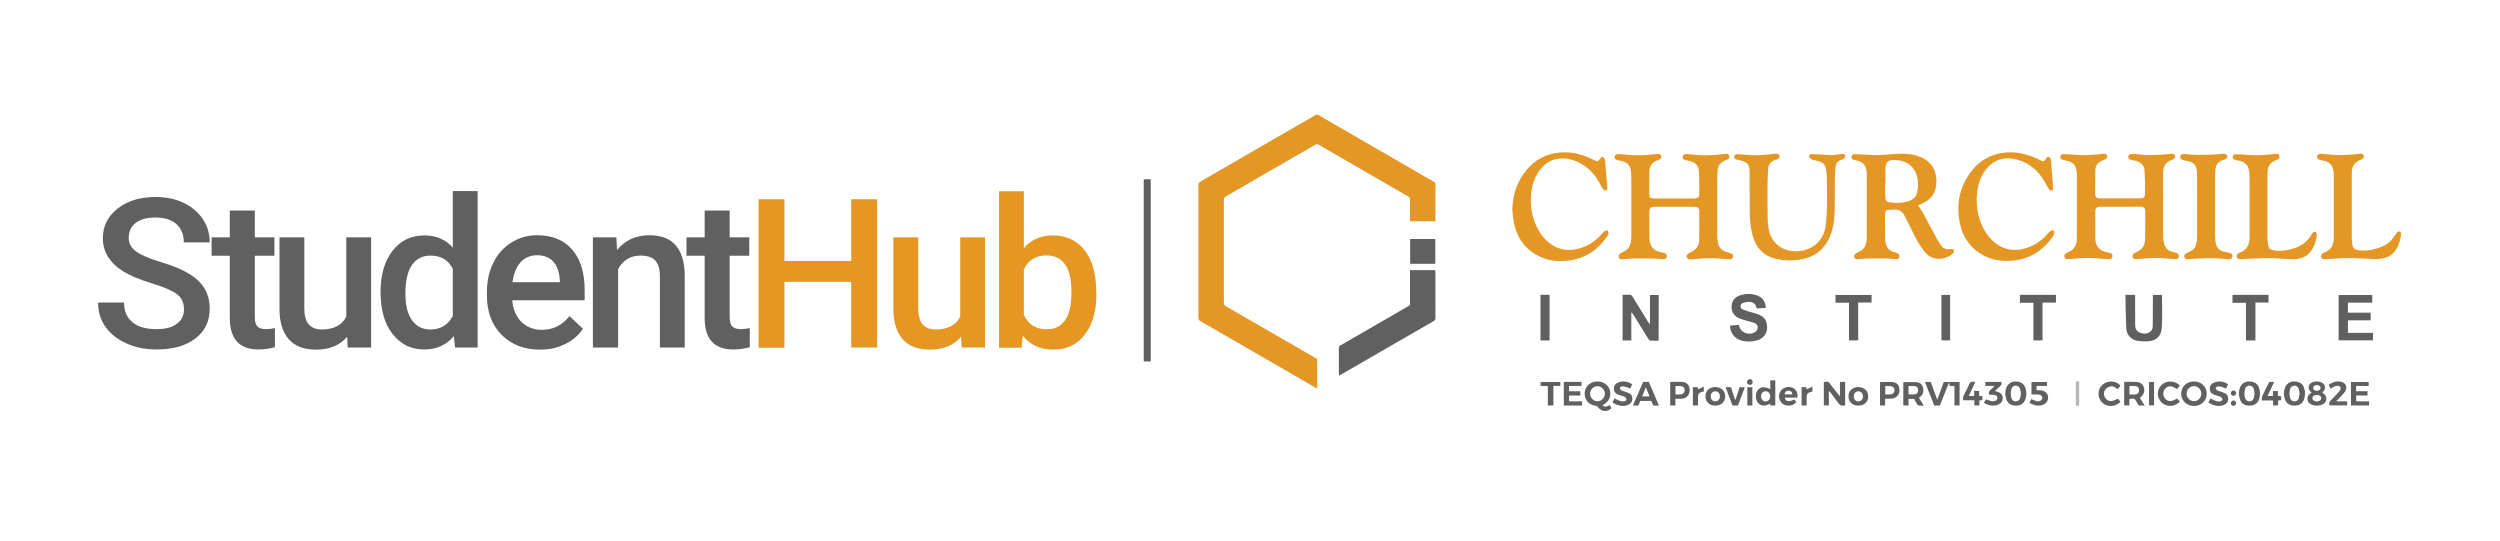 <svg width="1427" height="309" viewBox="0 0 1427 309" fill="none" xmlns="http://www.w3.org/2000/svg">
<path d="M105.018 176.552C105.018 172.781 103.72 170.003 101.025 167.919C98.429 165.934 93.637 163.85 86.749 161.766C79.86 159.682 74.469 157.4 70.376 154.919C62.589 150.057 58.696 143.706 58.696 135.966C58.696 129.118 61.491 123.561 67.082 119.096C72.672 114.63 79.96 112.447 88.845 112.447C94.735 112.447 100.027 113.539 104.719 115.722C109.311 117.905 113.005 120.981 115.7 124.951C118.396 128.92 119.694 133.386 119.694 138.347H104.918C104.918 133.882 103.521 130.508 100.725 127.928C97.93 125.447 93.937 124.157 88.745 124.157C83.953 124.157 80.16 125.149 77.464 127.233C74.769 129.317 73.471 132.195 73.471 135.866C73.471 138.943 74.868 141.523 77.764 143.607C80.659 145.69 85.451 147.675 92.04 149.66C98.629 151.644 104.02 153.828 108.013 156.308C112.006 158.789 115.002 161.667 116.898 164.942C118.795 168.216 119.694 171.987 119.694 176.354C119.694 183.399 116.998 189.055 111.507 193.223C106.016 197.391 98.729 199.475 89.344 199.475C83.155 199.475 77.464 198.383 72.373 196.101C67.181 193.819 63.188 190.742 60.293 186.674C57.398 182.705 56 178.041 56 172.682H70.775C70.775 177.445 72.373 181.216 75.567 183.895C78.762 186.575 83.354 187.865 89.344 187.865C94.536 187.865 98.329 186.872 100.925 184.788C103.72 182.804 105.018 180.025 105.018 176.552Z" fill="#606060"/>
<path d="M145.451 120.187V135.469H156.632V145.988H145.451V181.117C145.451 183.498 145.95 185.285 146.848 186.277C147.847 187.368 149.544 187.865 151.94 187.865C153.537 187.865 155.234 187.666 156.932 187.269V198.185C153.737 199.078 150.542 199.475 147.547 199.475C136.665 199.475 131.175 193.521 131.175 181.514V145.988H120.792V135.469H131.175V120.187H145.451Z" fill="#606060"/>
<path d="M198.163 192.231C193.97 197.093 188.08 199.574 180.392 199.574C173.504 199.574 168.313 197.59 164.818 193.62C161.324 189.651 159.527 183.895 159.527 176.254V135.469H173.704V176.056C173.704 184.094 176.998 188.063 183.687 188.063C190.575 188.063 195.268 185.582 197.664 180.72V135.469H211.84V198.383H198.462L198.163 192.231Z" fill="#606060"/>
<path d="M217.231 166.529C217.231 156.805 219.527 149.064 224.02 143.21C228.512 137.355 234.602 134.378 242.189 134.378C248.878 134.378 254.369 136.66 258.462 141.324V109.073H272.638V198.383H259.76L259.061 191.834C254.768 196.994 249.178 199.475 241.99 199.475C234.602 199.475 228.612 196.498 224.02 190.544C219.427 184.788 217.231 176.651 217.231 166.529ZM231.407 167.72C231.407 174.071 232.605 179.132 235.101 182.705C237.597 186.277 241.091 188.063 245.683 188.063C251.474 188.063 255.767 185.483 258.462 180.323V153.431C255.866 148.37 251.673 145.889 245.783 145.889C241.191 145.889 237.597 147.675 235.101 151.347C232.605 154.919 231.407 160.377 231.407 167.72Z" fill="#606060"/>
<path d="M308.279 199.574C299.294 199.574 292.006 196.796 286.315 191.139C280.725 185.483 277.929 177.941 277.929 168.613V166.827C277.929 160.575 279.127 154.919 281.623 149.958C284.019 144.996 287.513 141.126 291.906 138.446C296.299 135.668 301.191 134.279 306.681 134.279C315.267 134.279 321.956 137.057 326.648 142.515C331.34 147.973 333.736 155.713 333.736 165.736V171.392H292.405C292.805 176.552 294.602 180.72 297.597 183.697C300.691 186.674 304.485 188.262 309.177 188.262C315.666 188.262 320.958 185.682 325.051 180.422L332.738 187.666C330.242 191.437 326.848 194.315 322.555 196.399C318.262 198.582 313.57 199.574 308.279 199.574ZM306.582 145.69C302.688 145.69 299.493 147.08 297.097 149.759C294.701 152.438 293.204 156.209 292.505 161.072H319.56V159.98C319.26 155.217 317.963 151.644 315.766 149.263C313.57 146.881 310.475 145.69 306.582 145.69Z" fill="#606060"/>
<path d="M351.806 135.469L352.205 142.713C356.898 137.057 362.987 134.279 370.675 134.279C383.853 134.279 390.541 141.82 390.841 156.805V198.383H376.665V157.598C376.665 153.629 375.766 150.652 374.069 148.767C372.372 146.881 369.477 145.889 365.583 145.889C359.893 145.889 355.6 148.469 352.804 153.629V198.383H338.428V135.469H351.806Z" fill="#606060"/>
<path d="M416.498 120.187V135.469H427.68V145.988H416.498V181.117C416.498 183.498 416.997 185.285 417.896 186.277C418.894 187.368 420.591 187.865 422.987 187.865C424.585 187.865 426.282 187.666 427.979 187.269V198.185C424.784 199.078 421.59 199.475 418.595 199.475C407.713 199.475 402.222 193.521 402.222 181.514V145.988H391.839V135.469H402.222V120.187H416.498Z" fill="#606060"/>
<path d="M500.658 198.383H485.882V160.873H447.746V198.483H432.971V113.737H447.746V148.965H485.882V113.737H500.658V198.383Z" fill="#E59623"/>
<path d="M548.578 192.231C544.385 197.093 538.494 199.574 530.807 199.574C523.919 199.574 518.727 197.59 515.233 193.62C511.739 189.651 509.942 183.895 509.942 176.254V135.469H524.118V176.056C524.118 184.094 527.413 188.063 534.102 188.063C540.99 188.063 545.682 185.582 548.078 180.72V135.469H562.255V198.383H548.877L548.578 192.231Z" fill="#E59623"/>
<path d="M625.849 167.621C625.849 177.346 623.652 185.185 619.26 190.941C614.867 196.696 608.877 199.574 601.19 199.574C593.802 199.574 588.012 196.895 583.819 191.636L583.12 198.483H570.241V109.173H584.418V141.622C588.511 136.859 594.002 134.378 600.99 134.378C608.677 134.378 614.767 137.256 619.16 142.912C623.552 148.568 625.749 156.606 625.749 166.827V167.621H625.849ZM611.572 166.331C611.572 159.484 610.374 154.423 607.978 150.95C605.582 147.576 602.088 145.79 597.396 145.79C591.206 145.79 586.914 148.469 584.418 153.828V179.728C586.914 185.185 591.306 187.964 597.496 187.964C601.988 187.964 605.383 186.277 607.779 183.002C610.175 179.728 611.473 174.766 611.572 168.018V166.331Z" fill="#E59623"/>
<path d="M656.842 102.325H652.849V206.322H656.842V102.325Z" fill="#606060"/>
<g clip-path="url(#clip0_884_206)">
<path d="M1210.16 118.019C1206.38 118.019 1202.6 118.019 1198.82 118.019C1196.73 118.019 1195.98 118.776 1195.98 120.805C1195.98 125.74 1195.98 130.706 1195.98 135.641C1195.98 136.459 1196.04 137.277 1196.19 138.034C1196.91 141.516 1199.21 143.363 1202.6 143.968C1203.05 144.059 1203.48 144.12 1203.93 144.241C1205.5 144.634 1205.93 145.149 1205.77 146.481C1205.65 147.572 1205.05 147.995 1203.39 147.935C1201.63 147.874 1199.88 147.723 1198.12 147.541C1193.1 147.026 1188.09 147.238 1183.07 147.753C1182.13 147.844 1181.16 147.935 1180.19 147.935C1179.32 147.965 1178.56 147.632 1178.35 146.693C1178.14 145.815 1178.5 145.089 1179.26 144.634C1179.8 144.301 1180.37 143.968 1180.98 143.726C1183.94 142.424 1185.21 140.032 1185.45 136.943C1185.48 136.398 1185.48 135.823 1185.48 135.278C1185.48 123.772 1185.48 112.266 1185.48 100.76C1185.48 100.094 1185.45 99.458 1185.45 98.792C1185.27 94.462 1183.28 92.251 1179.01 91.615C1178.32 91.525 1177.62 91.343 1176.99 91.07C1176.26 90.768 1175.9 90.192 1176.02 89.375C1176.14 88.557 1176.59 88.012 1177.38 87.982C1178.77 87.952 1180.19 87.952 1181.58 88.133C1186.91 88.739 1192.23 88.678 1197.55 88.103C1198.61 87.982 1199.64 87.861 1200.69 87.74C1201.54 87.649 1202.33 87.8 1202.66 88.739C1202.99 89.678 1202.63 90.465 1201.63 90.949C1201 91.252 1200.33 91.494 1199.7 91.797C1197.37 92.857 1196.07 94.674 1196.01 97.217C1195.92 101.82 1195.92 106.392 1195.92 110.994C1195.92 112.326 1196.61 112.993 1197.94 113.144C1198.4 113.205 1198.85 113.205 1199.3 113.205C1206.5 113.205 1213.73 113.205 1220.92 113.205C1221.38 113.205 1221.83 113.205 1222.28 113.144C1223.58 112.993 1224.43 112.296 1224.4 111.024C1224.37 106.392 1224.37 101.759 1224.07 97.126C1223.86 94.068 1221.44 92.1 1217.96 91.585C1217.26 91.494 1216.57 91.313 1215.93 91.07C1215.15 90.798 1214.63 90.192 1214.82 89.314C1214.97 88.497 1215.51 87.921 1216.39 87.921C1217.6 87.891 1218.81 87.891 1220.02 88.043C1226.37 88.83 1232.66 88.527 1238.98 87.8C1239.28 87.77 1239.58 87.679 1239.88 87.679C1240.7 87.709 1241.33 88.073 1241.55 88.951C1241.73 89.738 1241.39 90.344 1240.76 90.737C1240.34 91.01 1239.85 91.192 1239.4 91.373C1236.31 92.554 1234.83 94.855 1234.74 98.095C1234.71 98.913 1234.68 99.7 1234.68 100.518C1234.68 111.933 1234.65 123.318 1234.71 134.733C1234.71 136.308 1234.95 137.973 1235.41 139.487C1236.07 141.697 1237.68 143.12 1239.97 143.696C1240.76 143.877 1241.55 144.059 1242.3 144.362C1243.45 144.816 1243.9 145.634 1243.66 146.572C1243.42 147.541 1242.91 147.935 1241.61 147.905C1240.06 147.844 1238.49 147.693 1236.95 147.541C1231.87 146.966 1226.79 147.238 1221.74 147.753C1220.89 147.844 1220.05 147.874 1219.17 147.905C1218.29 147.935 1217.57 147.662 1217.26 146.754C1216.99 145.936 1217.42 145.028 1218.35 144.483C1218.87 144.18 1219.41 143.877 1219.96 143.635C1223.01 142.303 1224.34 139.79 1224.43 136.671C1224.58 131.281 1224.52 125.861 1224.49 120.472C1224.49 118.715 1223.55 117.958 1221.62 117.958C1217.81 117.989 1213.97 118.019 1210.16 118.019Z" fill="#E59725"/>
<path d="M955.83 118.019C952.05 118.019 948.271 118.019 944.491 118.019C942.163 118.019 941.437 118.746 941.437 121.107C941.437 125.74 941.437 130.403 941.437 135.036C941.437 135.732 941.437 136.459 941.558 137.155C942.193 141.243 944.189 143.272 948.271 144.029C948.815 144.12 949.359 144.21 949.903 144.362C951.022 144.695 951.567 145.482 951.415 146.481C951.264 147.45 950.659 147.995 949.45 147.965C947.454 147.905 945.428 147.602 943.433 147.571C939.502 147.511 935.601 147.511 931.67 147.571C929.826 147.602 927.951 147.874 926.106 147.995C925.229 148.056 924.353 147.965 923.99 146.966C923.627 145.997 924.08 145.119 925.169 144.483C925.744 144.15 926.288 143.817 926.893 143.575C929.251 142.575 930.4 140.638 930.854 138.245C931.065 137.125 931.156 135.944 931.156 134.794C931.186 123.742 931.186 112.69 931.156 101.638C931.156 100.245 931.035 98.822 930.884 97.429C930.491 94.28 928.374 92.282 924.927 91.737C924.322 91.646 923.718 91.585 923.143 91.403C921.873 91.01 921.359 90.313 921.54 89.375C921.722 88.527 922.659 87.861 923.748 87.921C924.806 87.952 925.864 88.073 926.893 88.194C932.275 88.83 937.627 88.769 943.009 88.194C944.068 88.073 945.096 87.952 946.154 87.861C947.363 87.74 948.029 88.133 948.271 89.072C948.482 89.92 948.119 90.616 947.122 91.101C946.668 91.313 946.214 91.494 945.731 91.676C942.919 92.766 941.528 94.886 941.467 97.853C941.376 102.183 941.407 106.543 941.407 110.873C941.407 112.448 942.132 113.174 943.705 113.265C944.824 113.326 945.912 113.295 947.031 113.295C953.441 113.295 959.821 113.295 966.232 113.295C966.837 113.295 967.441 113.295 968.046 113.205C969.165 113.053 969.921 112.448 969.921 111.358C969.921 106.755 970.072 102.153 969.709 97.611C969.437 94.159 967.26 92.372 963.783 91.737C963.238 91.646 962.694 91.555 962.15 91.434C960.789 91.07 960.275 90.404 960.487 89.344C960.638 88.497 961.545 87.861 962.694 87.921C963.813 87.982 964.901 88.073 965.99 88.194C971.251 88.83 976.543 88.739 981.804 88.194C982.893 88.073 984.012 87.952 985.1 87.831C986.007 87.74 986.703 88.012 987.035 88.89C987.368 89.768 987.005 90.495 986.068 91.01C985.433 91.343 984.767 91.555 984.132 91.858C981.895 92.978 980.534 94.734 980.413 97.308C980.323 99.064 980.202 100.82 980.202 102.577C980.171 113.386 980.171 124.166 980.202 134.975C980.202 136.368 980.413 137.791 980.776 139.154C981.411 141.576 983.014 143.151 985.463 143.817C986.34 144.059 987.217 144.271 988.063 144.604C989.091 145.058 989.454 145.815 989.182 146.814C988.94 147.753 988.215 148.086 987.338 148.026C985.826 147.935 984.314 147.844 982.832 147.693C977.51 147.087 972.189 147.329 966.867 147.935C966.081 148.026 965.264 148.056 964.448 148.026C963.722 147.995 963.057 147.753 962.815 146.936C962.603 146.118 962.785 145.391 963.48 144.907C964.085 144.483 964.75 144.089 965.446 143.787C968.379 142.454 969.83 140.092 969.891 136.974C970.011 131.463 969.981 125.982 969.951 120.472C969.951 118.867 969.044 118.079 967.29 118.079C963.48 117.989 959.67 118.019 955.83 118.019Z" fill="#E59725"/>
<path d="M1094.71 117.292C1097.37 120.169 1098.7 123.742 1100.55 127.012C1102.33 130.161 1103.99 133.401 1105.72 136.58C1106.26 137.61 1106.93 138.548 1107.56 139.547C1108.86 141.637 1110.74 142.575 1113.19 142.182C1113.91 142.061 1114.76 141.788 1115.15 142.757C1115.52 143.696 1115.06 144.453 1114.4 145.028C1112.49 146.633 1110.22 147.39 1107.77 147.662C1103.48 148.177 1100.43 146.148 1097.95 142.939C1095.32 139.517 1093.38 135.702 1091.51 131.857C1090.09 128.95 1088.57 126.104 1087.15 123.227C1086 120.956 1084.28 119.624 1081.68 119.654C1080.32 119.654 1078.99 119.654 1077.63 119.775C1076.66 119.866 1076.12 120.502 1076.02 121.501C1075.99 121.804 1075.93 122.107 1075.93 122.409C1075.96 127.194 1075.96 132.008 1076.02 136.792C1076.02 137.64 1076.21 138.488 1076.45 139.305C1077.11 141.606 1078.56 143.151 1080.92 143.787C1081.74 143.999 1082.56 144.301 1083.31 144.665C1084.16 145.058 1084.34 145.876 1084.13 146.724C1083.95 147.602 1083.28 147.995 1082.47 147.935C1080.86 147.844 1079.26 147.602 1077.66 147.571C1073.7 147.511 1069.74 147.511 1065.74 147.571C1063.99 147.602 1062.24 147.844 1060.48 147.965C1059.61 148.026 1058.73 147.874 1058.4 146.845C1058.09 145.967 1058.55 145.089 1059.58 144.483C1060.15 144.15 1060.72 143.847 1061.33 143.575C1064.08 142.333 1065.2 140.062 1065.47 137.216C1065.53 136.52 1065.56 135.793 1065.56 135.096C1065.56 123.802 1065.56 112.478 1065.56 101.184C1065.56 100.184 1065.53 99.155 1065.47 98.156C1065.26 94.492 1063.45 92.403 1059.88 91.646C1059.33 91.525 1058.79 91.434 1058.24 91.282C1057.31 91.01 1056.76 90.404 1056.82 89.405C1056.88 88.557 1057.58 87.982 1058.67 87.982C1059.67 87.952 1060.66 88.103 1061.69 88.133C1065.17 88.285 1068.62 88.557 1072.09 88.497C1076.02 88.406 1079.93 87.921 1083.83 87.77C1088.12 87.588 1092.38 87.982 1096.4 89.678C1103.33 92.584 1105.81 98.64 1105.23 105.302C1104.78 110.661 1101.73 114.143 1096.98 116.323C1096.62 116.505 1096.25 116.656 1095.86 116.808C1095.5 116.959 1095.13 117.111 1094.71 117.292ZM1076.24 104.424C1076.18 104.424 1076.09 104.424 1076.02 104.424C1076.02 106.18 1075.99 107.966 1076.02 109.722C1076.05 110.964 1076.15 112.236 1076.27 113.477C1076.39 114.658 1077.17 115.294 1078.26 115.445C1082.04 115.99 1085.79 115.96 1089.45 114.809C1092.29 113.931 1094.08 111.933 1094.5 108.965C1094.74 107.3 1094.89 105.544 1094.77 103.848C1094.2 95.976 1089.09 91.313 1080.95 91.343C1077.78 91.373 1076.54 92.433 1076.27 95.643C1076.05 98.58 1076.24 101.517 1076.24 104.424Z" fill="#E59725"/>
<path d="M998.647 109.844C998.647 105.816 998.707 101.759 998.647 97.732C998.586 94.098 997.437 92.675 993.93 91.706C993.053 91.464 992.146 91.343 991.299 91.101C990.18 90.798 989.757 90.253 989.908 89.314C990.059 88.315 990.785 87.982 991.662 88.012C993.567 88.103 995.472 88.224 997.377 88.406C1001.46 88.799 1005.51 88.588 1009.56 88.164C1010.77 88.043 1011.95 87.891 1013.16 87.74C1013.4 87.709 1013.67 87.679 1013.92 87.74C1014.76 87.891 1015.7 87.982 1015.82 89.102C1015.91 90.132 1015.19 90.616 1014.34 90.949C1014.1 91.04 1013.86 91.101 1013.61 91.192C1010.62 92.13 1009.44 93.584 1009.23 96.763C1009.08 99.216 1008.93 101.698 1008.93 104.151C1008.9 111.206 1008.87 118.291 1008.99 125.347C1009.02 127.557 1009.29 129.798 1009.8 131.917C1011.71 139.578 1018.66 144.301 1027.16 143.302C1030.85 142.878 1034.18 141.606 1036.96 139.063C1040.01 136.277 1041.61 132.704 1042.1 128.738C1042.55 125.104 1042.73 121.41 1042.82 117.746C1042.91 112.145 1042.85 106.543 1042.76 100.941C1042.73 99.306 1042.49 97.641 1042.16 96.006C1041.74 93.977 1040.4 92.645 1038.38 92.1C1037.32 91.827 1036.23 91.585 1035.17 91.313C1034.6 91.161 1033.93 91.04 1033.51 90.677C1033.09 90.313 1032.66 89.647 1032.63 89.102C1032.6 88.376 1033.27 87.982 1033.99 87.982C1035.26 87.982 1036.5 88.043 1037.77 88.103C1040.37 88.254 1042.98 88.527 1045.61 88.527C1047.39 88.527 1049.2 88.103 1050.99 87.891C1051.29 87.861 1051.59 87.831 1051.86 87.861C1052.56 87.921 1053.32 88.133 1053.29 88.921C1053.26 89.496 1052.86 90.102 1052.5 90.586C1052.29 90.859 1051.8 91.01 1051.44 91.101C1048.81 91.706 1047.75 93.523 1047.63 96.036C1047.51 98.337 1047.36 100.669 1047.33 102.97C1047.27 108.965 1047.39 114.991 1047.24 120.986C1047.09 126.346 1046.21 131.614 1043.82 136.489C1040.47 143.332 1034.81 147.026 1027.46 148.177C1023.17 148.843 1018.85 148.813 1014.55 147.965C1007.08 146.451 1002.52 141.879 1000.46 134.642C999.282 130.494 998.858 126.225 998.768 121.955C998.677 117.928 998.737 113.871 998.737 109.844C998.707 109.844 998.677 109.844 998.647 109.844Z" fill="#E59725"/>
<path d="M863.212 119.624C863.454 111.358 865.782 103.909 870.983 97.459C876.123 91.101 882.776 87.558 890.97 87.013C897.32 86.589 903.216 88.164 908.901 90.859C909.234 91.01 909.536 91.161 909.838 91.313C912.016 92.342 912.106 92.312 913.497 90.374C913.8 89.95 914.525 89.435 914.888 89.556C915.372 89.708 915.825 90.374 916.037 90.919C916.279 91.464 916.219 92.1 916.279 92.706C916.672 97.217 917.035 101.729 917.428 106.271C917.428 106.422 917.489 106.573 917.489 106.725C917.579 107.512 917.579 108.299 916.733 108.663C915.825 109.026 915.281 108.39 914.888 107.754C914.162 106.604 913.558 105.393 912.892 104.212C909.808 98.701 905.575 94.492 899.709 92.07C896.443 90.707 893.056 90.132 889.519 90.586C884.892 91.192 881.415 93.674 878.694 97.368C876.093 100.911 874.732 104.938 874.128 109.238C873.19 116.202 874.067 122.924 877.091 129.283C878.875 133.007 881.234 136.338 884.56 138.851C890.365 143.272 896.776 143.635 903.428 141.183C907.933 139.517 911.653 136.762 914.707 133.068C915.16 132.523 915.674 132.008 916.249 131.675C916.612 131.463 917.337 131.372 917.609 131.584C917.942 131.857 918.184 132.553 918.124 133.007C918.033 133.673 917.73 134.37 917.337 134.945C912.62 141.849 906.391 146.603 898.106 148.268C891.666 149.57 885.255 149.358 879.177 146.572C870.832 142.757 865.994 136.065 864.119 127.194C863.605 124.65 863.514 122.137 863.212 119.624Z" fill="#E59725"/>
<path d="M1128.25 113.477C1128.31 122.076 1130.42 129.131 1135.35 135.187C1141.19 142.333 1149.38 144.453 1158 141.092C1162.23 139.426 1165.92 136.943 1168.82 133.371C1169.37 132.704 1169.97 132.099 1170.7 131.645C1171.06 131.402 1171.85 131.372 1172.18 131.584C1172.51 131.826 1172.69 132.583 1172.57 133.037C1172.39 133.794 1172.06 134.582 1171.61 135.218C1166.37 142.575 1159.51 147.36 1150.41 148.571C1144.24 149.388 1138.22 148.904 1132.63 146.027C1125.34 142.273 1120.75 136.308 1118.9 128.374C1116.33 117.383 1118.21 107.118 1125.04 98.035C1130.12 91.282 1136.98 87.588 1145.48 87.013C1151.8 86.589 1157.64 88.194 1163.26 90.798C1163.9 91.101 1164.53 91.434 1165.17 91.706C1166.47 92.251 1166.95 92.1 1167.64 90.919C1167.68 90.889 1167.68 90.828 1167.71 90.798C1168.1 90.162 1168.4 89.344 1169.37 89.526C1170.37 89.708 1170.55 90.586 1170.64 91.373C1171.09 96.4 1171.49 101.396 1171.88 106.422C1171.94 107.209 1172.27 108.269 1171.18 108.663C1170.06 109.026 1169.55 108.087 1169.1 107.33C1168.28 105.998 1167.61 104.575 1166.8 103.243C1163.26 97.338 1158.39 93.099 1151.71 91.192C1145.15 89.344 1139.22 90.435 1134.47 95.673C1131.09 99.397 1129.33 103.939 1128.64 108.875C1128.4 110.661 1128.34 112.478 1128.25 113.477Z" fill="#E59725"/>
<path d="M1306.83 147.905C1302.75 147.693 1298.39 147.329 1294.01 147.329C1289.59 147.329 1285.15 147.662 1280.73 147.844C1279.98 147.874 1279.22 147.965 1278.47 147.935C1277.74 147.905 1277.01 147.723 1276.8 146.905C1276.56 145.997 1276.74 145.179 1277.59 144.665C1278.01 144.392 1278.47 144.12 1278.92 143.968C1282.58 142.636 1283.82 139.759 1284.03 136.186C1284.06 135.823 1284.06 135.49 1284.06 135.127C1284.06 123.923 1284.06 112.72 1284.06 101.517C1284.06 100.124 1283.94 98.701 1283.73 97.308C1283.27 94.189 1281.13 92.251 1277.68 91.676C1276.95 91.555 1276.2 91.373 1275.5 91.131C1274.78 90.889 1274.32 90.344 1274.41 89.526C1274.5 88.678 1275.02 88.073 1275.87 88.043C1277.17 88.012 1278.47 88.043 1279.77 88.164C1285.15 88.769 1290.5 88.739 1295.88 88.164C1296.97 88.043 1298.09 87.891 1299.18 87.8C1300.03 87.74 1300.78 87.921 1301.05 88.921C1301.33 89.889 1301.05 90.495 1300.09 91.01C1299.72 91.192 1299.36 91.343 1298.97 91.494C1295.97 92.675 1294.4 94.825 1294.34 98.065C1294.31 99.427 1294.25 100.79 1294.25 102.153C1294.25 112.902 1294.22 123.651 1294.25 134.4C1294.25 136.217 1294.37 138.034 1294.64 139.82C1294.95 141.849 1295.73 142.515 1297.82 142.878C1301.9 143.605 1305.83 142.908 1309.7 141.637C1313.75 140.304 1317.05 137.973 1319.23 134.158C1319.56 133.582 1319.95 133.068 1320.44 132.614C1321.13 131.947 1321.86 132.129 1322.22 133.007C1322.37 133.401 1322.49 133.885 1322.43 134.339C1321.92 138.155 1320.74 141.728 1318.05 144.574C1315.84 146.905 1312.94 147.693 1309.88 147.965C1308.95 147.965 1308.01 147.905 1306.83 147.905Z" fill="#E59725"/>
<path d="M1355.18 147.905C1350.79 147.693 1346.44 147.329 1342.06 147.299C1337.73 147.269 1333.41 147.632 1329.08 147.814C1328.27 147.844 1327.48 147.935 1326.66 147.935C1325.85 147.935 1325.15 147.602 1324.91 146.754C1324.7 145.906 1324.97 145.149 1325.73 144.665C1326.27 144.332 1326.85 143.999 1327.45 143.756C1330.6 142.485 1331.87 139.971 1332.11 136.762C1332.14 136.247 1332.14 135.763 1332.14 135.248C1332.14 123.802 1332.14 112.326 1332.14 100.881C1332.14 99.821 1332.14 98.761 1331.96 97.702C1331.32 93.977 1329.42 92.16 1325.7 91.585C1325.09 91.494 1324.49 91.403 1323.94 91.192C1322.89 90.798 1322.43 90.132 1322.58 89.284C1322.73 88.406 1323.52 87.77 1324.58 87.77C1325.7 87.8 1326.79 87.891 1327.87 88.043C1333.29 88.678 1338.73 88.618 1344.14 88.043C1345.2 87.921 1346.23 87.77 1347.29 87.679C1348.16 87.619 1348.89 87.861 1349.22 88.769C1349.52 89.617 1349.16 90.374 1348.22 90.889C1347.95 91.04 1347.68 91.161 1347.41 91.252C1344.11 92.403 1342.51 94.764 1342.42 98.216C1342.42 98.882 1342.39 99.518 1342.39 100.184C1342.39 112.054 1342.39 123.893 1342.39 135.763C1342.39 137.004 1342.51 138.276 1342.69 139.517C1342.99 141.576 1343.87 142.394 1345.9 142.757C1349.83 143.423 1353.61 142.848 1357.33 141.637C1360.29 140.698 1363.04 139.305 1365.13 136.943C1366.06 135.884 1366.76 134.642 1367.61 133.522C1368.09 132.856 1368.51 131.857 1369.54 132.159C1370.66 132.492 1370.6 133.552 1370.45 134.461C1369.78 138.579 1368.54 142.424 1365.22 145.21C1362.92 147.148 1360.11 147.693 1357.17 147.844C1356.57 147.965 1355.87 147.935 1355.18 147.905C1355.18 147.935 1355.18 147.935 1355.18 147.905Z" fill="#E59725"/>
<path d="M1271.15 147.874C1268.03 147.693 1264.92 147.329 1261.8 147.329C1258.3 147.329 1254.76 147.632 1251.25 147.783C1250.28 147.844 1249.35 147.935 1248.38 147.905C1247.65 147.874 1246.99 147.571 1246.84 146.724C1246.72 145.936 1246.81 145.179 1247.59 144.756C1248.44 144.301 1249.26 143.817 1250.16 143.454C1252.49 142.575 1253.4 140.668 1253.79 138.457C1254 137.186 1254.12 135.853 1254.12 134.551C1254.12 123.045 1254.12 111.539 1254.09 100.033C1254.09 98.882 1254 97.702 1253.79 96.581C1253.43 94.613 1252.4 93.099 1250.44 92.463C1249.1 92.039 1247.71 91.737 1246.35 91.434C1244.87 91.07 1244.33 90.495 1244.48 89.375C1244.63 88.345 1245.57 87.709 1246.9 87.891C1252.01 88.618 1257.15 88.436 1262.29 88.285C1264.56 88.224 1266.79 87.921 1269.06 87.8C1269.67 87.77 1270.39 87.952 1270.88 88.285C1271.63 88.83 1271.48 90.041 1270.63 90.616C1270.18 90.919 1269.67 91.192 1269.12 91.313C1265.86 92.039 1264.71 94.371 1264.47 97.399C1264.37 98.549 1264.34 99.73 1264.34 100.881C1264.34 112.145 1264.31 123.378 1264.34 134.642C1264.34 136.035 1264.47 137.458 1264.77 138.851C1265.37 141.576 1267.07 143.272 1269.85 143.756C1270.85 143.938 1271.81 144.12 1272.78 144.392C1273.99 144.725 1274.47 145.452 1274.32 146.451C1274.17 147.39 1273.54 147.905 1272.36 147.995C1271.96 148.026 1271.54 147.995 1271.15 147.995C1271.15 147.905 1271.15 147.905 1271.15 147.874Z" fill="#E59725"/>
<path d="M946.759 194.474C945.126 194.474 943.523 194.535 941.951 194.413C941.558 194.383 941.104 193.808 940.832 193.354C937.929 188.691 935.057 184.028 932.154 179.365C931.912 179.001 931.67 178.638 931.156 178.335C931.156 183.634 931.156 188.933 931.156 194.353C929.402 194.353 927.83 194.353 926.167 194.353C926.167 185.693 926.167 177.063 926.167 168.252C927.709 168.252 929.221 168.192 930.702 168.283C931.065 168.313 931.519 168.767 931.761 169.161C934.754 174.005 937.718 178.85 940.711 183.725C940.983 184.179 941.286 184.633 941.8 185.027C941.8 179.516 941.8 174.005 941.8 168.373C943.493 168.373 945.096 168.373 946.789 168.373C946.759 176.973 946.759 185.602 946.759 194.474Z" fill="#606061"/>
<path d="M987.519 185.875C989.212 185.723 990.815 185.572 992.478 185.421C992.69 186.026 992.841 186.541 993.053 187.056C994.383 190.477 999.675 191.628 1002.34 189.084C1003.91 187.57 1003.58 185.239 1001.52 184.421C1000.04 183.816 998.435 183.513 996.893 183.059C995.502 182.635 994.081 182.241 992.75 181.696C989.878 180.455 988.215 177.911 988.366 174.914C988.517 171.825 990.15 169.675 993.022 168.646C996.5 167.435 1000.07 167.435 1003.48 168.858C1006.39 170.069 1007.66 172.461 1007.96 175.701C1006.21 175.822 1004.48 175.943 1002.79 176.064C1002.67 175.822 1002.58 175.701 1002.55 175.58C1002.06 173.46 1000.7 172.34 998.616 172.31C997.407 172.279 996.137 172.522 994.958 172.855C994.141 173.097 993.476 173.733 993.506 174.762C993.506 175.761 994.05 176.397 994.897 176.7C996.107 177.154 997.346 177.548 998.616 177.942C1000.16 178.426 1001.73 178.759 1003.24 179.304C1007.23 180.758 1008.84 183.21 1008.66 187.358C1008.53 190.719 1006.27 193.414 1002.61 194.383C999.584 195.17 996.53 195.17 993.536 194.232C989.968 193.142 987.549 189.781 987.519 185.875Z" fill="#606061"/>
<path d="M1334.89 194.262C1334.89 185.602 1334.89 177.033 1334.89 168.373C1341.24 168.373 1347.62 168.373 1354.09 168.373C1354.09 169.766 1354.09 171.189 1354.09 172.764C1349.46 172.764 1344.87 172.764 1340.18 172.764C1340.18 174.702 1340.18 176.488 1340.18 178.487C1344.53 178.487 1348.83 178.487 1353.18 178.487C1353.18 180.031 1353.18 181.363 1353.18 182.847C1348.86 182.847 1344.6 182.847 1340.21 182.847C1340.21 185.299 1340.21 187.57 1340.21 189.993C1345.02 189.993 1349.71 189.993 1354.51 189.993C1354.51 191.476 1354.51 192.809 1354.51 194.262C1347.98 194.262 1341.51 194.262 1334.89 194.262Z" fill="#606061"/>
<path d="M1213.18 168.313C1215.18 168.313 1216.87 168.313 1218.72 168.313C1218.72 168.918 1218.72 169.463 1218.72 170.008C1218.72 175.156 1218.75 180.303 1218.75 185.451C1218.75 187.358 1219.38 188.963 1221.23 189.781C1223.25 190.689 1225.37 190.719 1227.27 189.417C1228.45 188.63 1228.79 187.328 1228.79 185.966C1228.82 180.667 1228.85 175.368 1228.88 170.069C1228.88 169.524 1228.88 168.979 1228.88 168.343C1230.69 168.343 1232.35 168.343 1234.05 168.343C1234.05 174.641 1234.35 180.879 1233.96 187.086C1233.62 192.294 1230.33 194.837 1225.04 194.868C1223.43 194.868 1221.8 194.807 1220.23 194.565C1216.45 193.959 1213.82 191.204 1213.67 187.358C1213.36 181.06 1213.33 174.762 1213.18 168.313Z" fill="#606061"/>
<path d="M1274.29 168.313C1281.19 168.313 1287.99 168.313 1294.88 168.313C1294.88 169.766 1294.88 171.159 1294.88 172.703C1292.44 172.703 1289.99 172.703 1287.39 172.703C1287.39 179.97 1287.39 187.086 1287.39 194.353C1285.54 194.353 1283.85 194.353 1282 194.353C1282 187.237 1282 180.091 1282 172.824C1279.37 172.824 1276.86 172.824 1274.29 172.824C1274.29 171.25 1274.29 169.827 1274.29 168.313Z" fill="#606061"/>
<path d="M751.847 205.011C751.847 210.492 751.847 216.003 751.847 221.725C751.302 221.453 750.849 221.271 750.456 221.029C733.492 211.218 716.559 201.438 699.596 191.628C694.788 188.842 690.01 186.056 685.203 183.331C684.356 182.847 684.023 182.332 684.023 181.333C684.054 156.11 684.054 130.857 684.023 105.635C684.023 104.636 684.356 104.121 685.203 103.636C707.034 91.04 728.866 78.414 750.698 65.757C751.423 65.333 751.967 65.303 752.723 65.757C772.922 77.475 793.151 89.163 813.38 100.851C815.074 101.82 816.767 102.819 818.49 103.788C819.065 104.121 819.398 104.454 819.398 105.181C819.367 112.054 819.367 118.897 819.367 125.77C819.367 125.922 819.307 126.043 819.246 126.285C814.499 126.285 809.752 126.285 804.823 126.285C804.823 125.347 804.823 124.468 804.823 123.56C804.823 120.441 804.793 117.292 804.853 114.173C804.883 113.144 804.551 112.569 803.644 112.054C792.244 105.514 780.875 98.913 769.505 92.342C763.972 89.132 758.438 85.953 752.905 82.713C752.058 82.199 751.453 82.199 750.577 82.713C733.643 92.554 716.68 102.334 699.717 112.115C698.931 112.569 698.598 113.083 698.598 113.992C698.628 133.613 698.628 153.264 698.598 172.885C698.598 173.914 698.991 174.369 699.808 174.853C717.043 184.785 734.248 194.747 751.453 204.678C751.574 204.799 751.695 204.92 751.847 205.011Z" fill="#E59725"/>
<path d="M804.823 174.187C804.823 167.556 804.823 160.925 804.823 154.203C809.661 154.203 814.378 154.203 819.216 154.203C819.246 154.657 819.307 155.081 819.307 155.505C819.307 164.134 819.307 172.764 819.337 181.393C819.337 182.302 819.095 182.847 818.279 183.301C800.831 193.354 783.415 203.437 765.998 213.489C765.484 213.792 764.97 214.034 764.335 214.398C764.274 213.974 764.244 213.732 764.244 213.489C764.244 208.554 764.274 203.588 764.214 198.653C764.214 197.653 764.758 197.351 765.423 196.957C773.497 192.294 781.54 187.631 789.613 182.998C794.633 180.091 799.682 177.154 804.823 174.187Z" fill="#606061"/>
<path d="M819.276 136.429C819.276 141.213 819.276 145.846 819.276 150.569C814.499 150.569 809.752 150.569 804.914 150.569C804.914 145.906 804.914 141.183 804.914 136.429C809.691 136.429 814.408 136.429 819.276 136.429Z" fill="#606061"/>
<path d="M1060.66 194.292C1058.82 194.292 1057.19 194.292 1055.4 194.292C1055.4 187.116 1055.4 180.031 1055.4 172.794C1052.74 172.794 1050.26 172.794 1047.69 172.794C1047.69 171.25 1047.69 169.857 1047.69 168.343C1054.53 168.343 1061.39 168.343 1068.31 168.343C1068.31 169.766 1068.31 171.159 1068.31 172.673C1065.8 172.673 1063.32 172.673 1060.63 172.673C1060.66 179.97 1060.66 187.086 1060.66 194.292Z" fill="#606061"/>
<path d="M1152.95 168.313C1159.87 168.313 1166.65 168.313 1173.54 168.313C1173.54 169.766 1173.54 171.129 1173.54 172.734C1171.06 172.734 1168.52 172.734 1165.86 172.734C1165.86 180.031 1165.86 187.116 1165.86 194.292C1164.08 194.292 1162.44 194.292 1160.66 194.292C1160.66 187.146 1160.66 180.091 1160.66 172.855C1158.03 172.855 1155.52 172.855 1152.98 172.855C1152.95 171.22 1152.95 169.736 1152.95 168.313Z" fill="#606061"/>
<path d="M879.298 168.283C881.113 168.283 882.745 168.283 884.499 168.283C884.499 176.973 884.499 185.602 884.499 194.353C882.806 194.353 881.082 194.353 879.298 194.353C879.298 185.633 879.298 177.033 879.298 168.283Z" fill="#606061"/>
<path d="M1113.13 194.292C1111.46 194.292 1109.86 194.292 1108.17 194.292C1108.17 185.663 1108.17 177.063 1108.17 168.343C1109.74 168.343 1111.37 168.343 1113.13 168.343C1113.13 176.973 1113.13 185.602 1113.13 194.292Z" fill="#606061"/>
<path d="M1118.51 231.445C1117.51 231.445 1116.6 231.445 1115.61 231.445C1115.61 227.781 1115.61 224.148 1115.61 220.393C1114.64 220.332 1113.76 220.302 1112.85 220.272C1112.76 219.666 1112.7 219.152 1112.61 218.637C1112.55 218.637 1112.46 218.607 1112.4 218.607C1110.68 222.876 1108.98 227.176 1107.26 231.475C1106.23 231.475 1105.23 231.475 1104.06 231.475C1102.33 227.085 1100.55 222.603 1098.76 218.031C1099.88 218.031 1100.91 218.031 1102.06 218.031C1103.24 221.301 1104.45 224.572 1105.78 228.205C1107.11 224.602 1108.29 221.332 1109.5 218.031C1112.52 218.031 1115.48 218.031 1118.54 218.031C1118.51 222.452 1118.51 226.903 1118.51 231.445Z" fill="#606061"/>
<path d="M914.767 231.324C916.158 232.777 917.398 231.93 918.819 231.203C919.152 231.778 919.484 232.384 919.787 232.959C917.64 235.26 914.284 235.139 912.379 232.686C911.925 232.111 911.502 231.687 910.715 231.596C906.785 231.112 903.761 227.781 904.698 223.088C905.454 219.242 909.687 216.941 913.8 217.971C916.521 218.637 918.638 220.847 919.061 223.421C919.545 226.419 918.366 229.053 915.795 230.658C915.463 230.87 915.13 231.082 914.767 231.324ZM916.037 224.662C916.007 222.361 914.042 220.393 911.804 220.423C909.536 220.454 907.631 222.422 907.631 224.723C907.631 227.085 909.687 229.114 911.955 229.053C914.223 228.962 916.068 226.964 916.037 224.662Z" fill="#606061"/>
<path d="M1053.2 231.415C1053.04 231.445 1052.98 231.475 1052.95 231.475C1051.26 231.808 1050.05 231.233 1049.05 229.749C1047.57 227.539 1045.88 225.48 1044.28 223.36C1044.15 223.391 1044.03 223.391 1043.91 223.421C1043.91 224.723 1043.91 226.025 1043.91 227.327C1043.91 228.629 1043.91 229.931 1043.91 231.384C1042.94 231.384 1042.04 231.384 1041.04 231.384C1041.04 226.964 1041.04 222.543 1041.04 218.122C1043.25 217.547 1043.55 217.668 1044.82 219.333C1046.57 221.665 1048.3 223.996 1050.29 226.237C1050.29 223.512 1050.29 220.787 1050.29 217.971C1051.32 217.971 1052.2 217.971 1053.2 217.971C1053.2 222.452 1053.2 226.903 1053.2 231.415Z" fill="#606061"/>
<path d="M1245.02 224.602C1245.05 220.666 1248.2 217.729 1252.31 217.729C1256.57 217.729 1259.66 220.787 1259.6 224.905C1259.54 228.78 1256.36 231.748 1252.25 231.718C1248.08 231.687 1244.99 228.629 1245.02 224.602ZM1256.51 224.723C1256.54 222.422 1254.61 220.423 1252.37 220.393C1250.1 220.363 1248.14 222.301 1248.11 224.602C1248.08 226.964 1250.04 229.023 1252.34 228.992C1254.61 229.023 1256.48 227.055 1256.51 224.723Z" fill="#606061"/>
<path d="M1215.45 227.751C1215.45 228.932 1215.45 230.113 1215.45 231.415C1214.42 231.415 1213.49 231.415 1212.49 231.415C1212.49 226.964 1212.49 222.513 1212.49 217.971C1214.88 217.971 1217.23 217.85 1219.56 218.001C1221.53 218.152 1223.1 219.121 1223.74 221.18C1224.34 223.239 1223.68 225.268 1221.92 226.691C1221.77 226.812 1221.62 226.964 1221.44 227.115C1222.34 228.538 1223.19 229.931 1224.19 231.506C1223.1 231.506 1222.22 231.536 1221.32 231.475C1221.01 231.445 1220.68 231.233 1220.5 230.991C1220.17 230.567 1219.93 230.052 1219.65 229.568C1218.41 227.297 1218.41 227.266 1215.45 227.751ZM1215.51 220.333C1215.51 222.028 1215.51 223.542 1215.51 225.177C1216.6 225.177 1217.6 225.238 1218.6 225.177C1220.23 225.056 1220.98 224.208 1220.95 222.634C1220.92 221.211 1220.14 220.423 1218.53 220.333C1217.57 220.272 1216.63 220.333 1215.51 220.333Z" fill="#606061"/>
<path d="M1095.32 227.085C1096.25 228.568 1097.13 229.961 1098.04 231.415C1097.8 231.475 1097.71 231.536 1097.61 231.536C1094.68 231.657 1094.68 231.657 1093.29 229.023C1093.05 228.568 1092.81 228.145 1092.53 227.66C1091.54 227.66 1090.54 227.66 1089.39 227.66C1089.39 228.902 1089.39 230.143 1089.39 231.445C1088.3 231.445 1087.39 231.445 1086.4 231.445C1086.4 226.964 1086.4 222.543 1086.4 218.122C1088.97 218.122 1091.57 217.971 1094.14 218.183C1095.98 218.334 1097.31 219.515 1097.67 221.392C1098.04 223.36 1097.8 225.238 1096.01 226.54C1095.83 226.691 1095.62 226.843 1095.32 227.085ZM1089.39 225.117C1090.66 225.117 1091.78 225.207 1092.87 225.086C1094.26 224.935 1094.86 224.087 1094.86 222.694C1094.86 221.362 1094.29 220.575 1092.96 220.393C1091.81 220.242 1090.6 220.363 1089.39 220.363C1089.39 222.028 1089.39 223.512 1089.39 225.117Z" fill="#606061"/>
<path d="M1144.66 224.632C1144.69 224.239 1144.69 223.815 1144.72 223.421C1145.12 219.273 1148.14 217.062 1152.19 217.91C1154.13 218.334 1155.43 219.485 1156.09 221.332C1156.88 223.542 1156.85 225.783 1156.06 227.993C1155.25 230.294 1153.4 231.506 1150.83 231.536C1148.11 231.566 1146.18 230.446 1145.33 228.175C1144.91 227.055 1144.79 225.843 1144.51 224.662C1144.57 224.632 1144.6 224.632 1144.66 224.632ZM1153.55 224.693C1153.4 223.815 1153.34 222.846 1153.07 221.937C1152.74 220.817 1151.62 220.09 1150.53 220.121C1149.47 220.151 1148.57 220.817 1148.17 221.937C1147.57 223.694 1147.6 225.51 1148.14 227.266C1148.5 228.478 1149.44 229.114 1150.62 229.114C1151.8 229.114 1152.74 228.478 1153.07 227.266C1153.34 226.449 1153.4 225.601 1153.55 224.693Z" fill="#606061"/>
<path d="M1278.07 224.632C1278.07 224.238 1278.04 223.815 1278.07 223.421C1278.44 219.273 1281.46 217.032 1285.51 217.91C1287.51 218.334 1288.84 219.515 1289.47 221.453C1290.17 223.572 1290.17 225.722 1289.47 227.842C1288.72 230.173 1286.87 231.475 1284.33 231.536C1281.46 231.627 1279.46 230.476 1278.62 228.054C1278.22 226.994 1278.1 225.813 1277.86 224.693C1277.92 224.662 1278.01 224.662 1278.07 224.632ZM1286.9 224.662C1286.75 223.754 1286.69 222.785 1286.42 221.877C1286.09 220.756 1285.15 220.211 1284 220.121C1283 220.03 1282 220.696 1281.64 221.665C1280.95 223.572 1280.92 225.51 1281.58 227.418C1281.97 228.538 1282.91 229.113 1284.03 229.083C1285.15 229.083 1286.06 228.478 1286.42 227.327C1286.66 226.509 1286.75 225.601 1286.9 224.662Z" fill="#606061"/>
<path d="M1303.71 224.602C1303.74 224.208 1303.74 223.784 1303.77 223.391C1304.17 219.242 1307.19 217.032 1311.24 217.91C1313.12 218.304 1314.42 219.394 1315.08 221.18C1315.93 223.421 1315.9 225.722 1315.11 227.993C1314.3 230.294 1312.45 231.506 1309.85 231.536C1307.13 231.566 1305.2 230.446 1304.35 228.145C1303.93 227.024 1303.81 225.813 1303.53 224.632C1303.62 224.632 1303.65 224.632 1303.71 224.602ZM1312.6 224.693C1312.45 223.815 1312.39 222.846 1312.12 221.937C1311.79 220.817 1310.67 220.09 1309.61 220.121C1308.55 220.151 1307.65 220.817 1307.25 221.937C1306.65 223.694 1306.68 225.51 1307.22 227.266C1307.58 228.478 1308.52 229.114 1309.7 229.114C1310.88 229.114 1311.82 228.478 1312.15 227.266C1312.39 226.479 1312.45 225.601 1312.6 224.693Z" fill="#606061"/>
<path d="M1010.44 217.093C1011.47 217.093 1012.34 217.093 1013.34 217.093C1013.34 221.877 1013.34 226.631 1013.34 231.445C1012.43 231.445 1011.56 231.445 1010.56 231.445C1010.5 231.112 1010.44 230.749 1010.38 230.385C1007.6 232.02 1005.18 231.869 1003.51 229.992C1001.88 228.145 1001.79 224.663 1003.33 222.664C1004.81 220.726 1007.2 220.514 1010.5 222.119C1010.5 221.211 1010.5 220.393 1010.5 219.545C1010.44 218.728 1010.44 217.941 1010.44 217.093ZM1010.44 226.176C1010.44 224.511 1009.29 223.3 1007.78 223.33C1006.24 223.36 1005.18 224.572 1005.21 226.267C1005.24 227.933 1006.33 229.144 1007.87 229.114C1009.38 229.083 1010.47 227.872 1010.44 226.176Z" fill="#606061"/>
<path d="M931.64 219.303C931.247 220.181 930.914 220.968 930.551 221.816C929.705 221.483 928.949 221.09 928.162 220.878C927.407 220.666 926.59 220.514 925.804 220.575C925.35 220.605 924.715 221.09 924.625 221.453C924.534 221.816 924.988 222.452 925.35 222.725C925.804 223.058 926.439 223.179 927.013 223.391C927.83 223.663 928.646 223.906 929.432 224.239C931.096 224.965 931.821 226.086 931.761 227.751C931.7 229.447 930.733 230.567 929.221 231.173C927.013 232.051 924.776 231.808 922.629 230.93C921.903 230.628 921.238 230.204 920.422 229.749C920.845 228.871 921.208 228.114 921.54 227.388C922.689 227.933 923.718 228.538 924.836 228.902C925.562 229.144 926.439 229.204 927.195 229.083C927.679 228.992 928.344 228.447 928.404 228.024C928.465 227.6 927.981 226.964 927.558 226.631C927.165 226.298 926.56 226.207 926.016 226.025C925.169 225.722 924.292 225.48 923.445 225.147C922.085 224.572 921.268 223.572 921.208 222.028C921.147 220.454 921.782 219.243 923.173 218.546C924.111 218.092 925.169 217.789 926.197 217.729C928.072 217.638 929.856 218.183 931.64 219.303Z" fill="#606061"/>
<path d="M1260.53 229.749C1261.02 228.811 1261.35 228.084 1261.71 227.418C1262.83 227.963 1263.89 228.538 1264.98 228.932C1265.71 229.174 1266.58 229.235 1267.34 229.114C1267.82 229.023 1268.49 228.478 1268.55 228.054C1268.61 227.63 1268.12 226.994 1267.7 226.661C1267.31 226.328 1266.7 226.237 1266.16 226.055C1265.31 225.753 1264.44 225.51 1263.59 225.177C1262.23 224.602 1261.41 223.603 1261.35 222.058C1261.29 220.484 1261.93 219.273 1263.32 218.576C1264.25 218.122 1265.31 217.85 1266.34 217.759C1268.25 217.607 1270 218.213 1271.75 219.273C1271.39 220.121 1271.06 220.938 1270.69 221.816C1269.85 221.453 1269.09 221.089 1268.28 220.878C1267.52 220.666 1266.7 220.514 1265.92 220.575C1265.46 220.605 1264.83 221.09 1264.74 221.453C1264.65 221.816 1265.1 222.452 1265.46 222.725C1265.92 223.058 1266.55 223.179 1267.13 223.391C1267.94 223.663 1268.76 223.905 1269.55 224.239C1271.21 224.965 1271.93 226.086 1271.87 227.751C1271.81 229.447 1270.88 230.567 1269.33 231.172C1267.13 232.051 1264.89 231.808 1262.74 230.93C1262.08 230.627 1261.41 230.204 1260.53 229.749Z" fill="#606061"/>
<path d="M892.603 217.971C896.02 217.971 899.316 217.971 902.733 217.971C902.733 218.697 902.733 219.394 902.733 220.272C900.404 220.272 898.046 220.272 895.597 220.272C895.597 221.362 895.597 222.24 895.597 223.33C897.713 223.33 899.86 223.33 902.067 223.33C902.067 224.178 902.067 224.874 902.067 225.753C899.951 225.753 897.804 225.753 895.627 225.753C895.627 226.933 895.627 227.902 895.627 229.083C898.046 229.083 900.465 229.083 903.005 229.083C903.005 229.961 903.005 230.688 903.005 231.475C899.558 231.475 896.141 231.475 892.633 231.475C892.603 226.994 892.603 222.543 892.603 217.971Z" fill="#606061"/>
<path d="M1344.87 220.302C1344.87 221.423 1344.87 222.27 1344.87 223.3C1347.01 223.3 1349.13 223.3 1351.37 223.3C1351.37 224.148 1351.37 224.844 1351.37 225.722C1349.28 225.722 1347.14 225.722 1344.93 225.722C1344.93 226.933 1344.93 227.963 1344.93 229.083C1347.38 229.083 1349.77 229.083 1352.28 229.083C1352.28 229.931 1352.28 230.627 1352.28 231.445C1348.86 231.445 1345.47 231.445 1341.93 231.445C1341.93 227.024 1341.93 222.573 1341.93 218.031C1345.23 218.031 1348.59 218.031 1352.03 218.031C1352.03 218.728 1352.03 219.454 1352.03 220.332C1349.68 220.302 1347.35 220.302 1344.87 220.302Z" fill="#606061"/>
<path d="M1319.5 224.087C1318.17 223.027 1317.38 221.877 1317.93 220.211C1318.41 218.697 1320.13 217.729 1322.34 217.729C1324.67 217.729 1326.45 218.697 1326.97 220.211C1327.42 221.635 1327.06 222.664 1325.58 224.087C1325.67 224.178 1325.76 224.299 1325.88 224.36C1327.27 225.238 1328.09 226.449 1327.81 228.145C1327.54 229.84 1326.36 230.718 1324.82 231.203C1323.19 231.687 1321.52 231.687 1319.92 231.142C1318.5 230.688 1317.41 229.78 1317.14 228.235C1316.87 226.631 1317.56 225.389 1318.89 224.511C1319.04 224.42 1319.2 224.299 1319.5 224.087ZM1322.4 229.235C1323.01 229.053 1323.61 228.962 1324.12 228.69C1325.24 228.084 1325.27 226.479 1324.15 225.874C1323.04 225.238 1321.83 225.238 1320.71 225.874C1319.68 226.479 1319.65 227.993 1320.68 228.629C1321.19 228.932 1321.8 229.023 1322.4 229.235ZM1322.49 223.058C1323.79 223.027 1324.61 222.361 1324.58 221.392C1324.55 220.454 1323.64 219.788 1322.4 219.818C1321.13 219.848 1320.31 220.514 1320.34 221.513C1320.34 222.452 1321.22 223.088 1322.49 223.058Z" fill="#606061"/>
<path d="M937.929 217.971C939.048 217.971 940.046 217.971 941.135 217.971C943.04 222.452 944.944 226.903 946.91 231.475C945.761 231.475 944.763 231.475 943.705 231.475C943.342 230.627 942.949 229.749 942.556 228.871C940.5 228.871 938.443 228.871 936.266 228.871C935.903 229.719 935.541 230.597 935.178 231.475C934.18 231.475 933.212 231.475 932.063 231.475C934.059 226.933 935.964 222.482 937.929 217.971ZM939.441 221.059C938.655 223.027 938.02 224.602 937.355 226.267C938.867 226.267 940.137 226.267 941.558 226.267C940.862 224.541 940.227 222.967 939.441 221.059Z" fill="#606061"/>
<path d="M1076.02 227.6C1076.02 228.992 1076.02 230.173 1076.02 231.445C1075.03 231.445 1074.15 231.445 1073.12 231.445C1073.12 227.024 1073.12 222.573 1073.12 218.092C1075.63 218.092 1078.17 217.85 1080.68 218.152C1083.28 218.485 1084.46 220.605 1084.16 223.451C1083.92 225.843 1082.04 227.448 1079.35 227.569C1078.32 227.63 1077.29 227.6 1076.02 227.6ZM1076.12 220.363C1076.12 221.998 1076.12 223.512 1076.12 225.147C1077.23 225.147 1078.26 225.238 1079.29 225.117C1080.65 224.935 1081.44 223.905 1081.38 222.603C1081.32 221.392 1080.5 220.514 1079.14 220.393C1078.17 220.272 1077.17 220.363 1076.12 220.363Z" fill="#606061"/>
<path d="M956.314 227.6C956.314 228.962 956.314 230.143 956.314 231.445C955.286 231.445 954.348 231.445 953.35 231.445C953.35 226.994 953.35 222.543 953.35 218.001C955.709 218.001 958.007 217.85 960.305 218.031C963.178 218.274 964.599 220.151 964.448 223.118C964.327 225.692 962.482 227.448 959.7 227.6C958.642 227.63 957.584 227.6 956.314 227.6ZM956.374 225.177C957.221 225.177 958.037 225.177 958.823 225.177C959.126 225.177 959.428 225.147 959.7 225.086C960.97 224.784 961.696 223.845 961.635 222.573C961.575 221.423 960.819 220.514 959.549 220.393C958.521 220.302 957.463 220.363 956.374 220.363C956.374 221.998 956.374 223.512 956.374 225.177Z" fill="#606061"/>
<path d="M1159.57 225.177C1159.57 222.846 1159.57 220.484 1159.57 218.031C1162.47 218.031 1165.41 218.031 1168.4 218.031C1168.4 218.728 1168.4 219.424 1168.4 220.272C1166.47 220.272 1164.53 220.272 1162.47 220.272C1162.47 221.15 1162.47 221.877 1162.47 222.694C1162.9 222.725 1163.35 222.755 1163.77 222.755C1164.08 222.755 1164.38 222.755 1164.68 222.755C1167.13 222.967 1168.91 224.541 1169.07 226.57C1169.22 228.871 1167.77 230.749 1165.29 231.324C1162.87 231.869 1160.63 231.233 1158.39 229.931C1158.75 229.174 1159.09 228.478 1159.42 227.811C1160.48 228.205 1161.39 228.599 1162.32 228.932C1162.69 229.053 1163.11 229.113 1163.5 229.083C1164.8 228.992 1165.77 228.145 1165.8 227.115C1165.8 226.116 1165.01 225.298 1163.65 225.207C1162.35 225.117 1160.99 225.177 1159.57 225.177Z" fill="#606061"/>
<path d="M1210.37 220.181C1209.86 220.817 1209.31 221.453 1208.74 222.18C1207.53 221.12 1206.26 220.242 1204.66 220.575C1203.78 220.756 1202.81 221.18 1202.15 221.816C1200.6 223.27 1200.57 225.813 1201.93 227.478C1203.48 229.386 1205.47 229.416 1208.8 227.569C1209.31 228.114 1209.86 228.69 1210.4 229.265C1207.41 232.626 1202.57 232.323 1199.94 229.81C1197.13 227.085 1197.1 222.482 1199.94 219.787C1202.99 216.82 1208.1 217.274 1210.37 220.181Z" fill="#606061"/>
<path d="M1244.27 220.121C1243.69 220.817 1243.15 221.453 1242.63 222.119C1239.79 220.09 1237.58 219.999 1235.95 221.786C1234.5 223.36 1234.44 225.813 1235.8 227.478C1237.37 229.386 1239.64 229.416 1242.6 227.478C1243.15 228.023 1243.72 228.599 1244.3 229.174C1241.18 232.596 1236.47 232.232 1233.9 229.81C1231.08 227.176 1230.93 222.634 1233.62 219.909C1236.34 217.093 1241.3 216.941 1244.27 220.121Z" fill="#606061"/>
<path d="M1330.35 221.968C1329.96 221.211 1329.6 220.484 1329.17 219.636C1331.38 218.213 1333.62 217.274 1336.28 217.91C1339.06 218.576 1340.18 221.09 1338.55 223.482C1337.55 224.965 1336.19 226.237 1334.98 227.569C1334.59 227.993 1334.1 228.357 1333.65 228.75C1333.71 228.871 1333.77 228.962 1333.8 229.083C1335.77 229.083 1337.73 229.083 1339.76 229.083C1339.76 229.931 1339.76 230.627 1339.76 231.415C1336.37 231.415 1333.04 231.415 1329.66 231.415C1329.36 230.294 1329.51 229.386 1330.41 228.538C1331.71 227.297 1332.92 225.904 1334.16 224.602C1334.47 224.269 1334.8 223.966 1335.07 223.603C1335.68 222.815 1336.43 221.998 1335.83 220.908C1335.4 220.121 1334.13 219.999 1332.77 220.514C1332.35 220.666 1331.96 220.908 1331.56 221.12C1331.23 221.362 1330.87 221.635 1330.35 221.968Z" fill="#606061"/>
<path d="M1133.23 220.302C1133.23 219.485 1133.23 218.788 1133.23 218.001C1136.26 218.001 1139.31 218.001 1142.37 218.001C1142.7 219.061 1142.43 219.848 1141.58 220.544C1140.61 221.332 1139.77 222.24 1138.68 223.239C1139.37 223.421 1139.83 223.512 1140.28 223.663C1142.03 224.208 1143 225.298 1143.12 226.812C1143.24 228.599 1142.43 230.082 1140.76 230.839C1137.89 232.111 1135.2 231.506 1132.45 229.961C1132.84 229.204 1133.2 228.568 1133.54 227.933C1134.63 228.296 1135.65 228.72 1136.68 228.962C1137.29 229.114 1137.98 229.023 1138.59 228.871C1139.52 228.69 1140.13 228.114 1140.1 227.085C1140.1 226.146 1139.46 225.541 1138.31 225.389C1137.62 225.298 1136.92 225.329 1136.2 225.298C1135.9 225.298 1135.62 225.238 1135.29 225.177C1134.72 222.543 1137.53 222.089 1138.37 220.242C1136.68 220.302 1134.99 220.302 1133.23 220.302Z" fill="#606061"/>
<path d="M1060.66 231.536C1056.88 231.506 1054.59 228.78 1055.22 225.086C1055.71 222.24 1058.73 220.423 1061.93 221.059C1065.02 221.665 1066.65 223.905 1066.32 227.055C1066.02 229.749 1063.75 231.536 1060.66 231.536ZM1063.36 226.388C1063.42 224.693 1062.39 223.451 1060.91 223.36C1059.36 223.27 1058.21 224.42 1058.15 226.086C1058.09 227.812 1059.06 229.023 1060.6 229.114C1062.12 229.204 1063.29 228.054 1063.36 226.388Z" fill="#606061"/>
<path d="M979.022 231.536C975.243 231.506 972.975 228.78 973.58 225.056C974.063 222.21 977.087 220.393 980.292 221.029C983.377 221.635 985.009 223.875 984.677 227.024C984.374 229.749 982.107 231.536 979.022 231.536ZM981.713 226.298C981.744 224.602 980.685 223.391 979.143 223.36C977.601 223.33 976.513 224.481 976.482 226.176C976.452 227.902 977.48 229.083 979.022 229.114C980.564 229.144 981.683 227.963 981.713 226.298Z" fill="#606061"/>
<path d="M1025.92 226.964C1023.47 226.964 1021.11 226.964 1018.75 226.964C1019.27 229.265 1020.96 229.628 1024.11 228.054C1024.5 228.478 1024.92 228.932 1025.35 229.386C1023.93 231.506 1020.69 232.141 1018.24 230.93C1015.94 229.78 1014.88 226.903 1015.82 224.299C1016.73 221.725 1019.6 220.363 1022.53 221.09C1024.98 221.695 1026.47 224.178 1025.92 226.964ZM1023.05 225.117C1022.96 223.724 1022.35 223.118 1021.05 223.027C1019.69 222.967 1018.91 223.603 1018.6 225.117C1020.12 225.117 1021.6 225.117 1023.05 225.117Z" fill="#606061"/>
<path d="M1300.24 226.025C1300.96 226.055 1301.45 226.086 1302.05 226.146C1302.05 226.873 1302.05 227.6 1302.05 228.447C1301.51 228.478 1300.99 228.538 1300.33 228.568C1300.33 229.507 1300.33 230.416 1300.33 231.415C1299.33 231.415 1298.45 231.415 1297.46 231.415C1297.46 230.537 1297.46 229.659 1297.46 228.599C1295.31 228.599 1293.28 228.599 1291.01 228.599C1291.11 227.63 1290.98 226.782 1291.29 226.116C1292.53 223.36 1293.92 220.696 1295.25 218.001C1296.19 218.001 1297.03 218.001 1298.09 218.001C1296.79 220.726 1295.58 223.36 1294.31 226.055C1295.4 226.055 1296.34 226.055 1297.39 226.055C1297.39 225.086 1297.39 224.208 1297.39 223.209C1298.39 223.209 1299.27 223.209 1300.24 223.209C1300.24 224.087 1300.24 224.965 1300.24 226.025Z" fill="#606061"/>
<path d="M1126.95 228.478C1124.68 228.478 1122.68 228.478 1120.63 228.478C1120.44 227.357 1120.5 226.419 1120.99 225.48C1122.05 223.482 1123.1 221.453 1123.98 219.364C1124.47 218.213 1125.16 217.729 1126.37 217.91C1126.67 217.971 1126.98 217.91 1127.58 217.91C1126.28 220.666 1125.07 223.27 1123.77 225.995C1124.83 225.995 1125.74 225.995 1126.82 225.995C1126.82 225.056 1126.82 224.148 1126.82 223.148C1127.82 223.148 1128.67 223.148 1129.7 223.148C1129.7 224.057 1129.7 224.996 1129.7 225.995C1130.39 226.055 1130.94 226.116 1131.54 226.176C1131.54 226.903 1131.54 227.569 1131.54 228.357C1131.03 228.417 1130.51 228.478 1129.82 228.568C1129.82 229.477 1129.82 230.385 1129.82 231.415C1128.79 231.415 1127.97 231.415 1126.95 231.415C1126.95 230.537 1126.95 229.628 1126.95 228.478Z" fill="#606061"/>
<path d="M890.638 218.031C890.638 218.819 890.638 219.485 890.638 220.302C889.337 220.302 888.098 220.302 886.676 220.302C886.676 224.087 886.676 227.721 886.676 231.445C885.558 231.445 884.62 231.445 883.501 231.445C883.501 227.781 883.501 224.117 883.501 220.332C882.05 220.332 880.75 220.332 879.389 220.332C879.389 219.515 879.389 218.819 879.389 218.031C883.108 218.031 886.797 218.031 890.638 218.031Z" fill="#606061"/>
<path d="M992.992 220.999C994.05 220.999 994.897 220.999 995.955 220.999C994.625 224.572 993.325 228.023 992.024 231.475C990.996 231.475 990.029 231.475 988.91 231.475C987.64 228.054 986.34 224.572 984.979 220.999C986.068 220.999 987.005 220.999 988.033 220.999C988.819 223.36 989.575 225.753 990.361 228.114C990.452 228.114 990.543 228.145 990.633 228.145C991.42 225.783 992.206 223.421 992.992 220.999Z" fill="#606061"/>
<path d="M1226.67 231.415C1226.67 226.933 1226.67 222.543 1226.67 218.031C1227.64 218.031 1228.54 218.031 1229.54 218.031C1229.54 222.482 1229.54 226.873 1229.54 231.415C1228.66 231.415 1227.76 231.415 1226.67 231.415Z" fill="#606061"/>
<path d="M1028.34 220.999C1029.31 220.999 1030.15 220.999 1031.09 220.999C1031.15 221.453 1031.24 221.877 1031.3 222.24C1032.27 221.756 1033.27 221.271 1034.51 220.666C1034.51 221.816 1034.51 222.634 1034.51 223.542C1034.15 223.603 1033.72 223.663 1033.3 223.784C1031.94 224.148 1031.27 224.965 1031.24 226.388C1031.21 228.054 1031.24 229.689 1031.24 231.445C1030.24 231.445 1029.37 231.445 1028.37 231.445C1028.34 227.993 1028.34 224.572 1028.34 220.999Z" fill="#606061"/>
<path d="M969.225 231.445C968.137 231.445 967.26 231.445 966.292 231.445C966.292 227.963 966.292 224.572 966.292 221.029C967.169 221.029 968.046 221.029 969.074 221.029C969.135 221.362 969.225 221.786 969.286 222.21C970.284 221.725 971.312 221.241 972.521 220.666C972.521 221.816 972.521 222.603 972.521 223.512C972.249 223.572 971.916 223.603 971.614 223.663C969.951 224.027 969.225 224.874 969.225 226.631C969.225 228.175 969.225 229.749 969.225 231.445Z" fill="#606061"/>
<path d="M1000.25 231.475C999.281 231.475 998.435 231.475 997.376 231.475C997.376 229.719 997.376 227.963 997.376 226.237C997.376 224.541 997.376 222.815 997.376 221.029C998.374 221.029 999.251 221.029 1000.25 221.029C1000.25 224.45 1000.25 227.902 1000.25 231.475Z" fill="#606061"/>
<path d="M1000.43 218.062C1000.43 219.031 999.796 219.697 998.858 219.697C997.951 219.697 997.225 219 997.195 218.092C997.165 217.123 997.951 216.366 998.888 216.396C999.826 216.427 1000.43 217.093 1000.43 218.062Z" fill="#606061"/>
<path d="M1274.84 222.876C1275.65 222.876 1276.38 223.603 1276.38 224.42C1276.38 225.238 1275.62 225.964 1274.81 225.934C1274.05 225.904 1273.39 225.238 1273.36 224.481C1273.33 223.633 1273.99 222.906 1274.84 222.876Z" fill="#606061"/>
<path d="M1274.81 231.687C1273.99 231.657 1273.3 230.9 1273.36 230.082C1273.39 229.295 1274.05 228.659 1274.84 228.629C1275.65 228.599 1276.38 229.326 1276.38 230.143C1276.35 230.991 1275.59 231.718 1274.81 231.687Z" fill="#606061"/>
<path d="M1186.79 217.729H1184.88V231.536H1186.79V217.729Z" fill="#B7B7B7"/>
</g>
<defs>
<clipPath id="clip0_884_206">
<rect width="687" height="178.648" fill="white" transform="translate(683.842 65)"/>
</clipPath>
</defs>
</svg>
